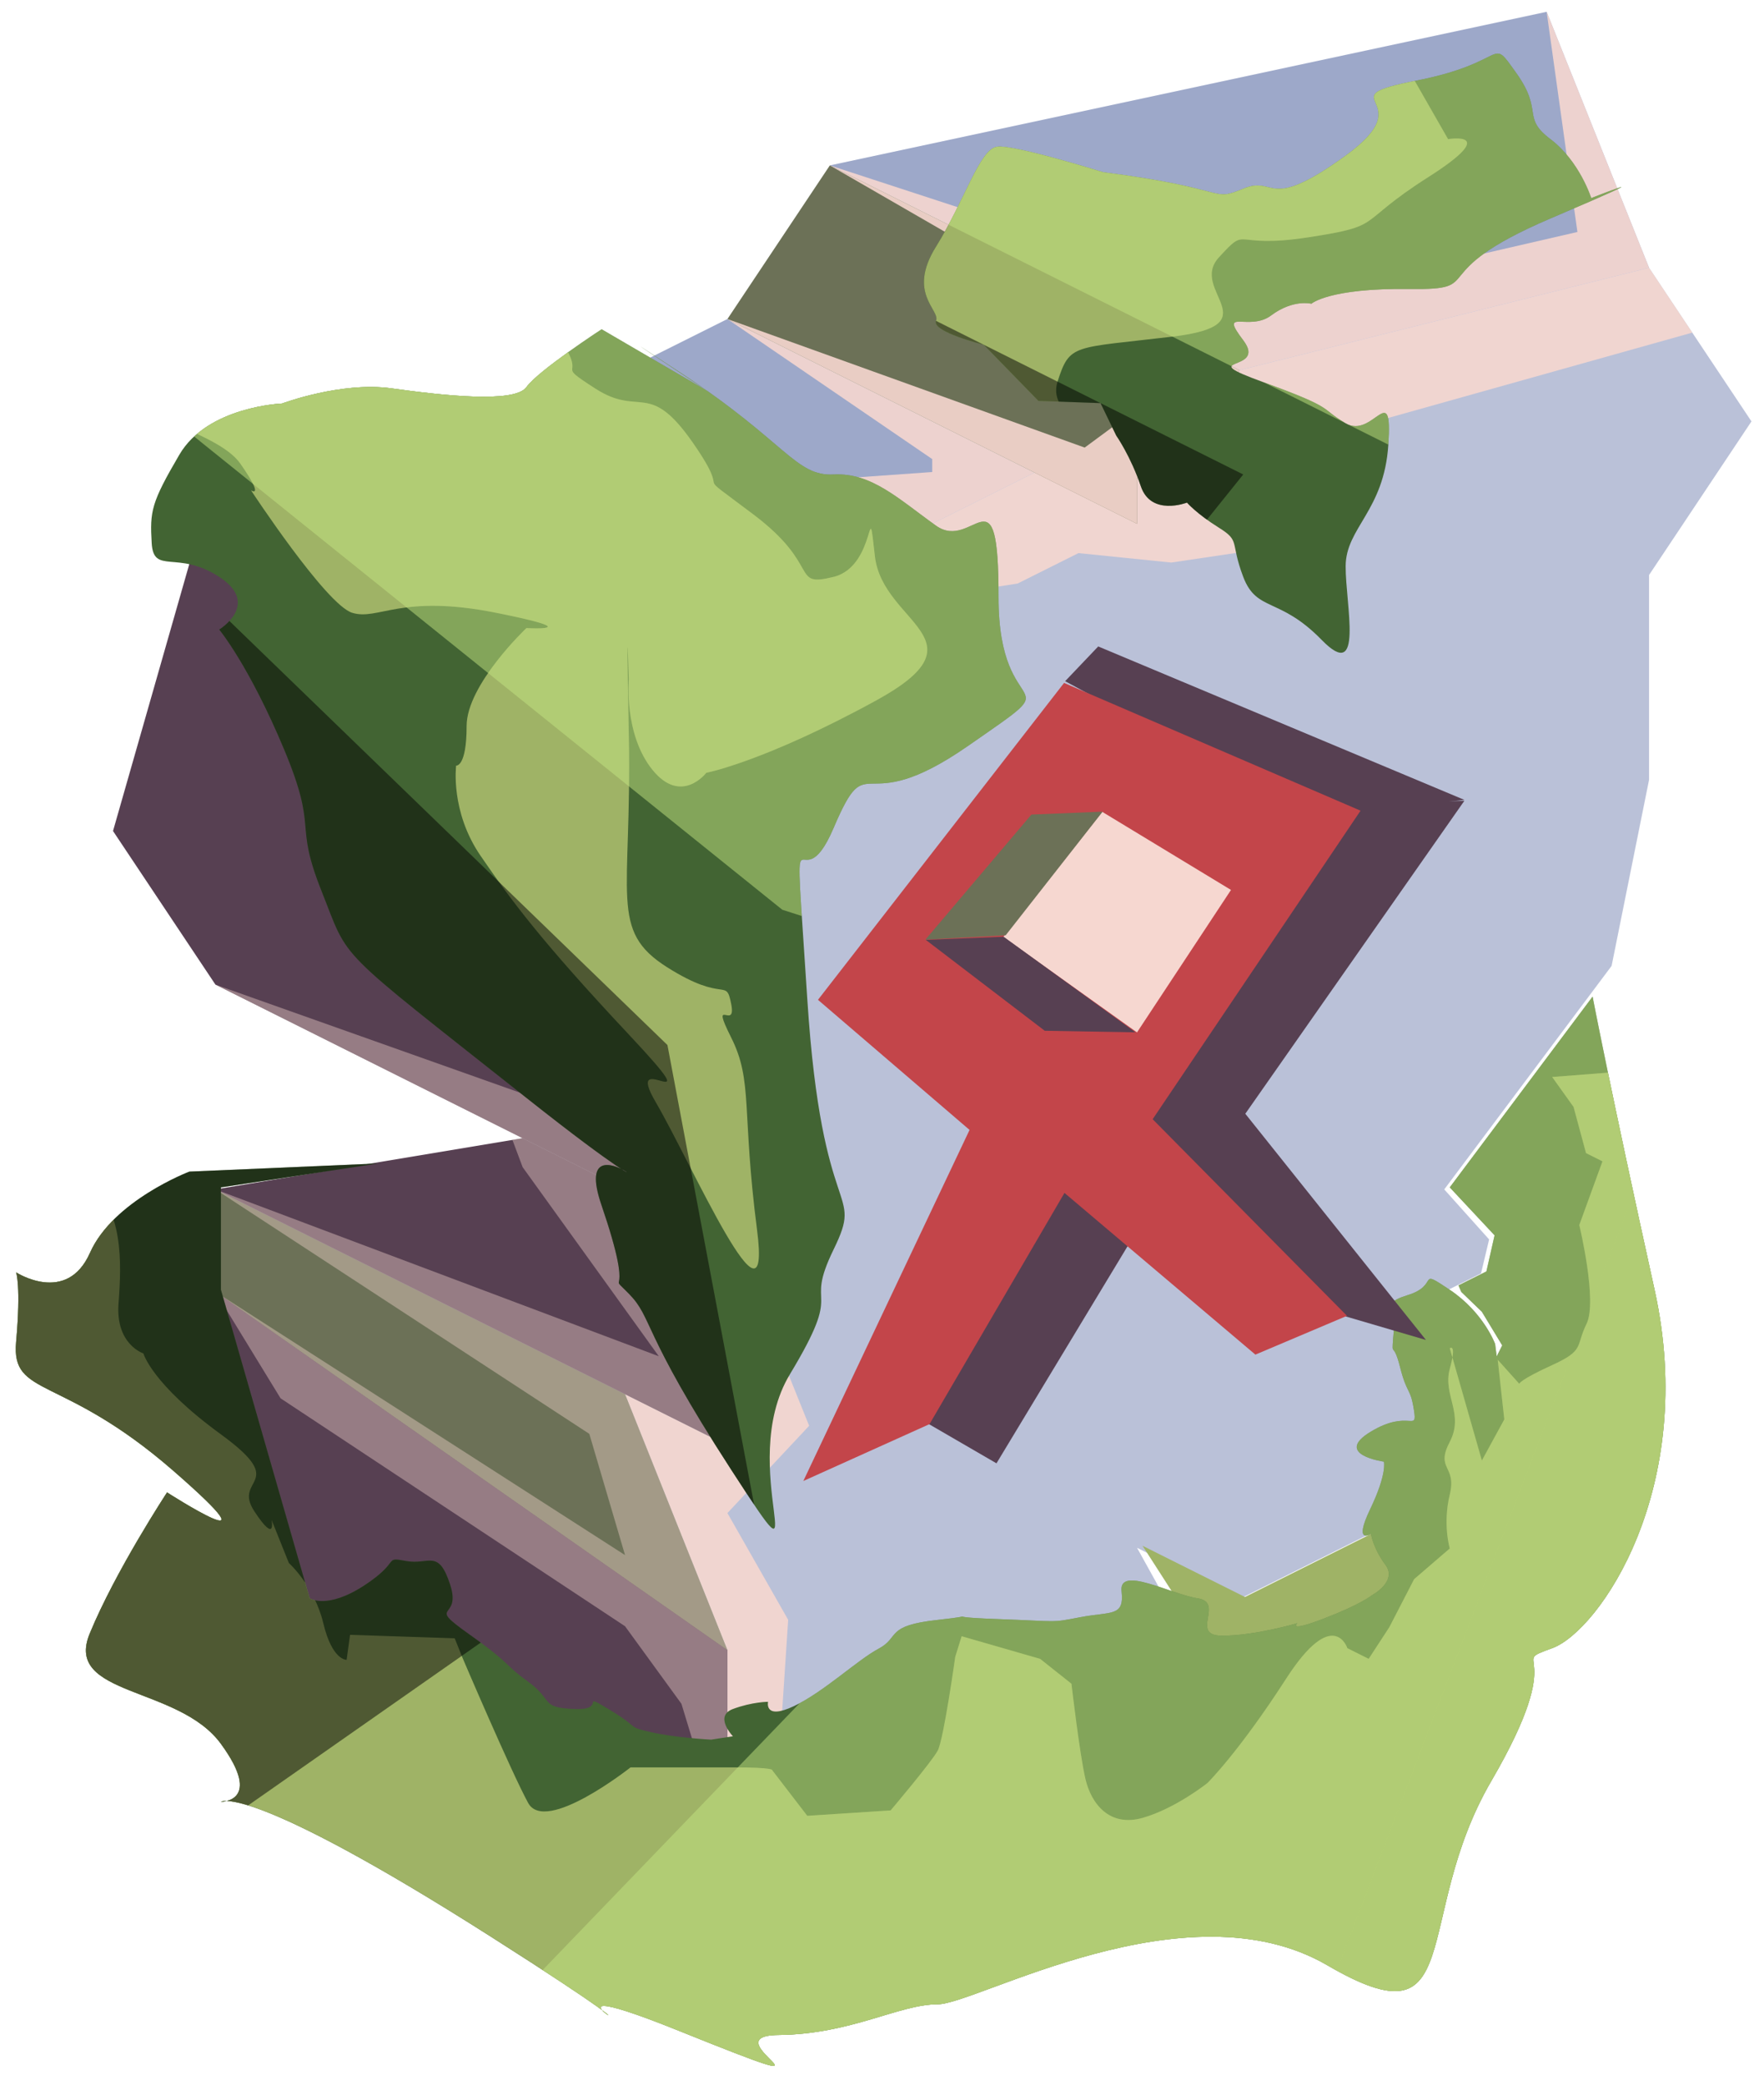 <?xml version="1.0" encoding="UTF-8" standalone="no"?><!DOCTYPE svg PUBLIC "-//W3C//DTD SVG 1.1//EN" "http://www.w3.org/Graphics/SVG/1.1/DTD/svg11.dtd"><svg width="100%" height="100%" viewBox="0 0 88 104" version="1.1" xmlns="http://www.w3.org/2000/svg" xmlns:xlink="http://www.w3.org/1999/xlink" xml:space="preserve" xmlns:serif="http://www.serif.com/" style="fill-rule:evenodd;clip-rule:evenodd;stroke-linejoin:round;stroke-miterlimit:1.414;"><g id="X_Runestone_mossy_3"><g id="F_Runestone_grass_runes_3"><g id="F_Runestone_runes_3"><g><g><path d="M77.157,0.589l5.109,12.771l-20.434,5.109l-20.434,-10.217l35.759,-7.663Z" style="fill:#9da8c9;"/><clipPath id="_clip1"><path d="M77.157,0.589l5.109,12.771l-20.434,5.109l-20.434,-10.217l35.759,-7.663Z"/></clipPath><g clip-path="url(#_clip1)"><path d="M77.157,0.589l1.535,10.984l-15.906,3.669l-21.388,-6.99l17.839,10.296l-5.126,3.781l-17.822,-6.414l10.217,6.988l0,0.645l-10.217,0.726l-5.108,-0.697l-4.202,9.81l-16.232,-9.81l-0.845,3.678l13.597,10.38l4.045,17.445l-16.797,-5.96l14.66,7.33l0.665,1.775l6.794,9.436l-22.119,-8.324l18.652,12.195l1.782,6.048l-20.434,-13.134l3.249,5.312l17.185,11.371l2.814,3.87l2.294,7.543l2.626,-5.607l0.405,-6.125l-3.031,-5.327l4.077,-4.354l-4.838,-12.016l-2.212,-21.278l4.448,-5.857l3.634,2.78l0.662,-4.274l8.708,-1.375l3.032,-1.516l4.631,0.471l6.606,-0.981l1.903,-2.809l-2.172,-2.165l19.872,-5.577l-2.374,-3.172l-5.109,-12.771Z" style="fill:#f6d7d0;fill-opacity:0.9;"/></g><path d="M36.289,15.915l-10.217,5.108l-15.325,2.554l17.852,14.035l6.39,1.254l11.517,-12.734l5.109,-2.555l-15.326,-7.662Z" style="fill:#9da8c9;"/><clipPath id="_clip2"><path d="M36.289,15.915l-10.217,5.108l-15.325,2.554l17.852,14.035l6.39,1.254l11.517,-12.734l5.109,-2.555l-15.326,-7.662Z"/></clipPath><g clip-path="url(#_clip2)"><path d="M77.157,0.589l1.535,10.984l-15.906,3.669l-21.388,-6.99l17.839,10.296l-5.126,3.781l-17.822,-6.414l10.217,6.988l0,0.645l-10.217,0.726l-5.108,-0.697l-4.202,9.81l-16.232,-9.81l-0.845,3.678l13.597,10.38l4.045,17.445l-16.797,-5.96l14.66,7.33l0.665,1.775l6.794,9.436l-22.119,-8.324l18.652,12.195l1.782,6.048l-20.434,-13.134l3.249,5.312l17.185,11.371l2.814,3.87l2.294,7.543l2.626,-5.607l0.405,-6.125l-3.031,-5.327l4.077,-4.354l-4.838,-12.016l-2.212,-21.278l4.448,-5.857l3.634,2.78l0.662,-4.274l8.708,-1.375l3.032,-1.516l4.631,0.471l6.606,-0.981l1.903,-2.809l-2.172,-2.165l19.872,-5.577l-2.374,-3.172l-5.109,-12.771Z" style="fill:#f6d7d0;fill-opacity:0.9;"/></g><path d="M82.266,13.36l-20.434,5.109l-10.217,5.108l-5.109,2.555l-15.325,-2.555l-2.584,14.034l2.584,21.726l5.108,12.771l-5.108,-2.554l5.108,12.771l0,10.217l5.925,-6.072l9.401,-1.59l7.325,-3.663l-2.217,-4l5.109,2.554l13.112,-6.556l-2.895,-8.769l1.834,-0.917l0.404,-1.696l-2.238,-2.496l8.349,-11.151l1.868,-9.283l0,-10.217l5.109,-7.663l-5.109,-7.663Z" style="fill:#bac1d8;"/><clipPath id="_clip3"><path d="M82.266,13.36l-20.434,5.109l-10.217,5.108l-5.109,2.555l-15.325,-2.555l-2.584,14.034l2.584,21.726l5.108,12.771l-5.108,-2.554l5.108,12.771l0,10.217l5.925,-6.072l9.401,-1.59l7.325,-3.663l-2.217,-4l5.109,2.554l13.112,-6.556l-2.895,-8.769l1.834,-0.917l0.404,-1.696l-2.238,-2.496l8.349,-11.151l1.868,-9.283l0,-10.217l5.109,-7.663l-5.109,-7.663Z"/></clipPath><g clip-path="url(#_clip3)"><path d="M77.157,0.589l1.535,10.984l-15.906,3.669l-21.388,-6.99l17.839,10.296l-5.126,3.781l-17.822,-6.414l10.217,6.988l0,0.645l-10.217,0.726l-5.108,-0.697l-4.202,9.81l-16.232,-9.81l-0.845,3.678l13.597,10.38l4.045,17.445l-16.797,-5.96l14.66,7.33l0.665,1.775l6.794,9.436l-22.119,-8.324l18.652,12.195l1.782,6.048l-20.434,-13.134l3.249,5.312l17.185,11.371l2.814,3.87l2.294,7.543l2.626,-5.607l0.405,-6.125l-3.031,-5.327l4.077,-4.354l-4.838,-12.016l-2.212,-21.278l4.448,-5.857l3.634,2.78l0.662,-4.274l8.708,-1.375l3.032,-1.516l4.631,0.471l6.606,-0.981l1.903,-2.809l-2.172,-2.165l19.872,-5.577l-2.374,-3.172l-5.109,-12.771Z" style="fill:#f6d7d0;fill-opacity:0.9;"/></g><path d="M26.072,21.023l5.109,2.554l-2.441,14.105l-17.993,-14.105l15.325,-2.554Z" style="fill:#6c7157;"/><clipPath id="_clip4"><path d="M26.072,21.023l5.109,2.554l-2.441,14.105l-17.993,-14.105l15.325,-2.554Z"/></clipPath><g clip-path="url(#_clip4)"><path d="M77.157,0.589l1.535,10.984l-15.906,3.669l-21.388,-6.99l17.839,10.296l-5.126,3.781l-17.822,-6.414l10.217,6.988l0,0.645l-10.217,0.726l-5.108,-0.697l-4.202,9.81l-16.232,-9.81l-0.845,3.678l13.597,10.38l4.045,17.445l-16.797,-5.96l14.66,7.33l0.665,1.775l6.794,9.436l-22.119,-8.324l18.652,12.195l1.782,6.048l-20.434,-13.134l3.249,5.312l17.185,11.371l2.814,3.87l2.294,7.543l2.626,-5.607l0.405,-6.125l-3.031,-5.327l4.077,-4.354l-4.838,-12.016l-2.212,-21.278l4.448,-5.857l3.634,2.78l0.662,-4.274l8.708,-1.375l3.032,-1.516l4.631,0.471l6.606,-0.981l1.903,-2.809l-2.172,-2.165l19.872,-5.577l-2.374,-3.172l-5.109,-12.771Z" style="fill:#f6d7d0;fill-opacity:0.9;"/></g><path d="M10.747,23.577l17.852,14.035l2.582,21.725l-20.434,-10.217l-5.109,-7.663l5.109,-17.88Z" style="fill:#574052;"/><clipPath id="_clip5"><path d="M10.747,23.577l17.852,14.035l2.582,21.725l-20.434,-10.217l-5.109,-7.663l5.109,-17.88Z"/></clipPath><g clip-path="url(#_clip5)"><path d="M77.157,0.589l1.535,10.984l-15.906,3.669l-21.388,-6.99l17.839,10.296l-5.126,3.781l-17.822,-6.414l10.217,6.988l0,0.645l-10.217,0.726l-5.108,-0.697l-4.202,9.81l-16.232,-9.81l-0.845,3.678l13.597,10.38l4.045,17.445l-16.797,-5.96l14.66,7.33l0.665,1.775l6.794,9.436l-22.119,-8.324l18.652,12.195l1.782,6.048l-20.434,-13.134l3.249,5.312l17.185,11.371l2.814,3.87l2.294,7.543l2.626,-5.607l0.405,-6.125l-3.031,-5.327l4.077,-4.354l-4.838,-12.016l-2.212,-21.278l4.448,-5.857l3.634,2.78l0.662,-4.274l8.708,-1.375l3.032,-1.516l4.631,0.471l6.606,-0.981l1.903,-2.809l-2.172,-2.165l19.872,-5.577l-2.374,-3.172l-5.109,-12.771Z" style="fill:#f6d7d0;fill-opacity:0.4;"/></g><path d="M36.289,92.542l-20.434,-10.217l-5.108,-17.879l0,-5.109l20.434,10.217l5.108,12.771l0,10.217Z" style="fill:#6c7157;"/><clipPath id="_clip6"><path d="M36.289,92.542l-20.434,-10.217l-5.108,-17.879l0,-5.109l20.434,10.217l5.108,12.771l0,10.217Z"/></clipPath><g clip-path="url(#_clip6)"><path d="M77.157,0.589l1.535,10.984l-15.906,3.669l-21.388,-6.99l17.839,10.296l-5.126,3.781l-17.822,-6.414l10.217,6.988l0,0.645l-10.217,0.726l-5.108,-0.697l-4.202,9.81l-16.232,-9.81l-0.845,3.678l13.597,10.38l4.045,17.445l-16.797,-5.96l14.66,7.33l0.665,1.775l6.794,9.436l-22.119,-8.324l18.652,12.195l1.782,6.048l-20.434,-13.134l3.249,5.312l17.185,11.371l2.814,3.87l2.294,7.543l2.626,-5.607l0.405,-6.125l-3.031,-5.327l4.077,-4.354l-4.838,-12.016l-2.212,-21.278l4.448,-5.857l3.634,2.78l0.662,-4.274l8.708,-1.375l3.032,-1.516l4.631,0.471l6.606,-0.981l1.903,-2.809l-2.172,-2.165l19.872,-5.577l-2.374,-3.172l-5.109,-12.771Z" style="fill:#f6d7d0;fill-opacity:0.4;"/></g><path d="M10.747,49.12l15.325,7.663l-15.325,2.554l25.542,12.771l-5.108,-12.771l-20.434,-10.217Z" style="fill:#574052;"/><clipPath id="_clip7"><path d="M10.747,49.12l15.325,7.663l-15.325,2.554l25.542,12.771l-5.108,-12.771l-20.434,-10.217Z"/></clipPath><g clip-path="url(#_clip7)"><path d="M77.157,0.589l1.535,10.984l-15.906,3.669l-21.388,-6.99l17.839,10.296l-5.126,3.781l-17.822,-6.414l10.217,6.988l0,0.645l-10.217,0.726l-5.108,-0.697l-4.202,9.81l-16.232,-9.81l-0.845,3.678l13.597,10.38l4.045,17.445l-16.797,-5.96l14.66,7.33l0.665,1.775l6.794,9.436l-22.119,-8.324l18.652,12.195l1.782,6.048l-20.434,-13.134l3.249,5.312l17.185,11.371l2.814,3.87l2.294,7.543l2.626,-5.607l0.405,-6.125l-3.031,-5.327l4.077,-4.354l-4.838,-12.016l-2.212,-21.278l4.448,-5.857l3.634,2.78l0.662,-4.274l8.708,-1.375l3.032,-1.516l4.631,0.471l6.606,-0.981l1.903,-2.809l-2.172,-2.165l19.872,-5.577l-2.374,-3.172l-5.109,-12.771Z" style="fill:#f6d7d0;fill-opacity:0.4;"/></g><path d="M10.747,64.446l25.542,17.879l0,10.217l-20.434,-10.217l-5.108,-17.879Z" style="fill:#574052;"/><clipPath id="_clip8"><path d="M10.747,64.446l25.542,17.879l0,10.217l-20.434,-10.217l-5.108,-17.879Z"/></clipPath><g clip-path="url(#_clip8)"><path d="M77.157,0.589l1.535,10.984l-15.906,3.669l-21.388,-6.99l17.839,10.296l-5.126,3.781l-17.822,-6.414l10.217,6.988l0,0.645l-10.217,0.726l-5.108,-0.697l-4.202,9.81l-16.232,-9.81l-0.845,3.678l13.597,10.38l4.045,17.445l-16.797,-5.96l14.66,7.33l0.665,1.775l6.794,9.436l-22.119,-8.324l18.652,12.195l1.782,6.048l-20.434,-13.134l3.249,5.312l17.185,11.371l2.814,3.87l2.294,7.543l2.626,-5.607l0.405,-6.125l-3.031,-5.327l4.077,-4.354l-4.838,-12.016l-2.212,-21.278l4.448,-5.857l3.634,2.78l0.662,-4.274l8.708,-1.375l3.032,-1.516l4.631,0.471l6.606,-0.981l1.903,-2.809l-2.172,-2.165l19.872,-5.577l-2.374,-3.172l-5.109,-12.771Z" style="fill:#f6d7d0;fill-opacity:0.4;"/></g><path d="M41.398,8.252l-5.109,7.663l20.434,10.217l0,-2.297l5.974,0.175l-3.32,-1.66l2.455,-3.881l-20.434,-10.217Z" style="fill:#6c7157;"/><clipPath id="_clip9"><path d="M41.398,8.252l-5.109,7.663l20.434,10.217l0,-2.297l5.974,0.175l-3.32,-1.66l2.455,-3.881l-20.434,-10.217Z"/></clipPath><g clip-path="url(#_clip9)"><path d="M77.157,0.589l1.535,10.984l-15.906,3.669l-21.388,-6.99l17.839,10.296l-5.126,3.781l-17.822,-6.414l10.217,6.988l0,0.645l-10.217,0.726l-5.108,-0.697l-4.202,9.81l-16.232,-9.81l-0.845,3.678l13.597,10.38l4.045,17.445l-16.797,-5.96l14.66,7.33l0.665,1.775l6.794,9.436l-22.119,-8.324l18.652,12.195l1.782,6.048l-20.434,-13.134l3.249,5.312l17.185,11.371l2.814,3.87l2.294,7.543l2.626,-5.607l0.405,-6.125l-3.031,-5.327l4.077,-4.354l-4.838,-12.016l-2.212,-21.278l4.448,-5.857l3.634,2.78l0.662,-4.274l8.708,-1.375l3.032,-1.516l4.631,0.471l6.606,-0.981l1.903,-2.809l-2.172,-2.165l19.872,-5.577l-2.374,-3.172l-5.109,-12.771Z" style="fill:#f6d7d0;fill-opacity:0.9;"/></g></g></g></g><path d="M70.064,75.691l-7.958,3.979l-5.108,-2.554l11.264,17.533l4.625,-13.883l-2.823,-5.075Z" style="fill:#9fb366;"/><path d="M79.449,49.719c0,0 0.909,4.742 3.092,14.625c2.182,9.884 -2.767,17.028 -5.109,17.88c-2.342,0.852 0.97,-0.253 -3.038,6.628c-4.008,6.881 -1.135,13.299 -8.172,9.194c-7.037,-4.105 -17.509,1.943 -19.441,1.943c-1.932,0 -4.321,1.496 -7.943,1.532c-3.622,0.036 4.459,3.587 -4.958,-0.204c-9.417,-3.792 2.786,3.052 -9.363,-4.682c-12.15,-7.734 -13.496,-6.748 -13.496,-6.748c0,0 2.127,0.022 0,-2.89c-2.126,-2.913 -7.835,-2.361 -6.549,-5.493c1.286,-3.132 3.862,-7.052 3.862,-7.052c0,0 5.893,3.783 0.315,-1.077c-5.579,-4.859 -8.095,-3.627 -7.845,-6.428c0.25,-2.8 0,-3.472 0,-3.472c0,0 2.526,1.639 3.684,-0.973c1.158,-2.611 4.96,-4.053 4.96,-4.053l9.404,-0.406l-7.831,1.193l0,5.108l4.428,15.394c0,0 0.86,0.574 2.724,-0.645c1.864,-1.219 0.932,-1.434 2.079,-1.219c1.147,0.215 1.616,-0.639 2.206,1.186c0.59,1.825 -1.274,0.893 0.948,2.47c2.222,1.577 1.652,1.434 2.941,2.366c1.288,0.932 0.572,1.29 2.292,1.362c1.72,0.072 0.184,-0.923 1.777,0.04c1.592,0.963 0.804,0.82 2.022,1.107c1.219,0.287 3.035,0.382 3.035,0.382l1.091,-0.167c0,0 -0.964,-1.004 0,-1.362c0.964,-0.359 1.752,-0.359 1.752,-0.359c0,0 -0.215,0.932 1.291,0.215c1.505,-0.716 3.154,-2.293 4.229,-2.867c1.075,-0.573 0.298,-1.147 2.945,-1.434c2.646,-0.286 -0.337,-0.161 2.911,-0.044c3.248,0.116 2.667,0.202 4.212,-0.092c1.545,-0.294 2.19,-0.007 2.047,-1.297c-0.144,-1.291 2.437,0.143 3.799,0.358c1.362,0.215 -0.43,1.864 1.218,1.864c1.649,0 3.754,-0.624 3.754,-0.624c0,0 -0.528,0.481 1.336,-0.236c1.864,-0.717 2.366,-1.147 2.366,-1.147c0,0 1.313,-0.692 0.692,-1.529c-0.621,-0.837 -0.721,-1.54 -0.721,-1.54c0,0 -0.903,0.56 -0.043,-1.232c0.86,-1.792 0.686,-2.375 0.686,-2.375c0,0 -2.552,-0.353 -0.651,-1.498c1.9,-1.145 2.329,0.07 2.15,-1.075c-0.178,-1.145 -0.339,-0.751 -0.689,-2.131c-0.349,-1.38 -0.421,-0.448 -0.349,-1.452c0.072,-1.003 0.228,-1.12 0.228,-1.12c0,0 -1.16,-0.528 0.489,-1.03c1.648,-0.502 0.416,-1.397 2.108,-0.269c1.691,1.129 2.264,2.706 2.264,2.706l0.746,6.006l-0.669,-5.388l0.276,-0.549l-1.015,-1.678l-1.027,-0.99l-0.138,-0.326l1.391,-0.695l0.408,-1.802l-2.236,-2.392l7.125,-9.517Z" style="fill:#426433;"/><clipPath id="_clip10"><path d="M79.449,49.719c0,0 0.909,4.742 3.092,14.625c2.182,9.884 -2.767,17.028 -5.109,17.88c-2.342,0.852 0.97,-0.253 -3.038,6.628c-4.008,6.881 -1.135,13.299 -8.172,9.194c-7.037,-4.105 -17.509,1.943 -19.441,1.943c-1.932,0 -4.321,1.496 -7.943,1.532c-3.622,0.036 4.459,3.587 -4.958,-0.204c-9.417,-3.792 2.786,3.052 -9.363,-4.682c-12.15,-7.734 -13.496,-6.748 -13.496,-6.748c0,0 2.127,0.022 0,-2.89c-2.126,-2.913 -7.835,-2.361 -6.549,-5.493c1.286,-3.132 3.862,-7.052 3.862,-7.052c0,0 5.893,3.783 0.315,-1.077c-5.579,-4.859 -8.095,-3.627 -7.845,-6.428c0.25,-2.8 0,-3.472 0,-3.472c0,0 2.526,1.639 3.684,-0.973c1.158,-2.611 4.96,-4.053 4.96,-4.053l9.404,-0.406l-7.831,1.193l0,5.108l4.428,15.394c0,0 0.86,0.574 2.724,-0.645c1.864,-1.219 0.932,-1.434 2.079,-1.219c1.147,0.215 1.616,-0.639 2.206,1.186c0.59,1.825 -1.274,0.893 0.948,2.47c2.222,1.577 1.652,1.434 2.941,2.366c1.288,0.932 0.572,1.29 2.292,1.362c1.72,0.072 0.184,-0.923 1.777,0.04c1.592,0.963 0.804,0.82 2.022,1.107c1.219,0.287 3.035,0.382 3.035,0.382l1.091,-0.167c0,0 -0.964,-1.004 0,-1.362c0.964,-0.359 1.752,-0.359 1.752,-0.359c0,0 -0.215,0.932 1.291,0.215c1.505,-0.716 3.154,-2.293 4.229,-2.867c1.075,-0.573 0.298,-1.147 2.945,-1.434c2.646,-0.286 -0.337,-0.161 2.911,-0.044c3.248,0.116 2.667,0.202 4.212,-0.092c1.545,-0.294 2.19,-0.007 2.047,-1.297c-0.144,-1.291 2.437,0.143 3.799,0.358c1.362,0.215 -0.43,1.864 1.218,1.864c1.649,0 3.754,-0.624 3.754,-0.624c0,0 -0.528,0.481 1.336,-0.236c1.864,-0.717 2.366,-1.147 2.366,-1.147c0,0 1.313,-0.692 0.692,-1.529c-0.621,-0.837 -0.721,-1.54 -0.721,-1.54c0,0 -0.903,0.56 -0.043,-1.232c0.86,-1.792 0.686,-2.375 0.686,-2.375c0,0 -2.552,-0.353 -0.651,-1.498c1.9,-1.145 2.329,0.07 2.15,-1.075c-0.178,-1.145 -0.339,-0.751 -0.689,-2.131c-0.349,-1.38 -0.421,-0.448 -0.349,-1.452c0.072,-1.003 0.228,-1.12 0.228,-1.12c0,0 -1.16,-0.528 0.489,-1.03c1.648,-0.502 0.416,-1.397 2.108,-0.269c1.691,1.129 2.264,2.706 2.264,2.706l0.746,6.006l-0.669,-5.388l0.276,-0.549l-1.015,-1.678l-1.027,-0.99l-0.138,-0.326l1.391,-0.695l0.408,-1.802l-2.236,-2.392l7.125,-9.517Z"/></clipPath><g clip-path="url(#_clip10)"><path d="M88.328,41.63l-32.144,84.186l-40.869,-15.326l66.411,-68.965l6.602,0.105c0,0 -5.476,70.328 -23.955,62.738" style="fill:#c4e783;fill-opacity:0.5;"/><path d="M72.324,77.25l-1.778,1.531l-1.237,2.396l-1.03,1.579l-1.064,-0.532c0,0 -0.694,-2.141 -3.059,1.53c-2.365,3.67 -3.921,5.197 -3.921,5.197c0,0 -1.59,1.273 -3.237,1.74c-1.647,0.467 -2.555,-0.696 -2.848,-1.935c-0.292,-1.239 -0.699,-4.758 -0.699,-4.758l-1.562,-1.241l-3.916,-1.129l-0.32,1.032c0,0 -0.575,4.115 -0.872,4.673c-0.297,0.558 -2.351,2.985 -2.351,2.985l-4.158,0.269l-1.747,-2.273c0,0 0.159,-0.143 -1.961,-0.143c-2.121,0 -5.109,0 -5.109,0c0,0 -4.244,3.36 -5.108,1.773c-0.864,-1.586 -3.291,-7.28 -3.291,-7.28l-0.373,-0.933l-5.22,-0.173l-0.171,1.247c0,0 -0.715,0.046 -1.162,-1.821c-0.448,-1.867 -1.719,-3.009 -1.719,-3.009l-0.863,-2.15c0,0 0.255,1.263 -0.859,-0.429c-1.114,-1.693 1.792,-1.319 -1.668,-3.839c-3.459,-2.521 -3.867,-4.038 -3.867,-4.038c0,0 -1.397,-0.443 -1.241,-2.496c0.155,-2.054 0.249,-4.667 -1.525,-6.16c-1.773,-1.494 -0.373,-6.441 -4.573,-1.961c-4.201,4.481 -6.802,21.817 -7.881,28.55c-1.08,6.732 -23.462,20.095 8.87,19.761c32.332,-0.335 80.775,-1.641 80.775,-1.641l11.179,-42.189l-6.601,-10.556l-2.583,2.784l-2.41,-0.172l-3.732,0.29l1.067,1.493l0.622,2.304l0.821,0.411l-1.157,3.177c0,0 0.918,3.798 0.363,4.927c-0.556,1.129 -0.076,1.315 -1.716,2.062c-1.64,0.747 -1.64,0.933 -1.64,0.933l-1.075,-1.198l0.327,2.975l-1.119,2.05l-1.601,-5.6c0,0 0.358,-0.28 0,1.027c-0.359,1.306 0.731,2.24 0,3.64c-0.732,1.4 0.358,1.156 0,2.631c-0.359,1.476 0,2.689 0,2.689Z" style="fill:#9fb366;"/><clipPath id="_clip11"><path d="M72.324,77.25l-1.778,1.531l-1.237,2.396l-1.03,1.579l-1.064,-0.532c0,0 -0.694,-2.141 -3.059,1.53c-2.365,3.67 -3.921,5.197 -3.921,5.197c0,0 -1.59,1.273 -3.237,1.74c-1.647,0.467 -2.555,-0.696 -2.848,-1.935c-0.292,-1.239 -0.699,-4.758 -0.699,-4.758l-1.562,-1.241l-3.916,-1.129l-0.32,1.032c0,0 -0.575,4.115 -0.872,4.673c-0.297,0.558 -2.351,2.985 -2.351,2.985l-4.158,0.269l-1.747,-2.273c0,0 0.159,-0.143 -1.961,-0.143c-2.121,0 -5.109,0 -5.109,0c0,0 -4.244,3.36 -5.108,1.773c-0.864,-1.586 -3.291,-7.28 -3.291,-7.28l-0.373,-0.933l-5.22,-0.173l-0.171,1.247c0,0 -0.715,0.046 -1.162,-1.821c-0.448,-1.867 -1.719,-3.009 -1.719,-3.009l-0.863,-2.15c0,0 0.255,1.263 -0.859,-0.429c-1.114,-1.693 1.792,-1.319 -1.668,-3.839c-3.459,-2.521 -3.867,-4.038 -3.867,-4.038c0,0 -1.397,-0.443 -1.241,-2.496c0.155,-2.054 0.249,-4.667 -1.525,-6.16c-1.773,-1.494 -0.373,-6.441 -4.573,-1.961c-4.201,4.481 -6.802,21.817 -7.881,28.55c-1.08,6.732 -23.462,20.095 8.87,19.761c32.332,-0.335 80.775,-1.641 80.775,-1.641l11.179,-42.189l-6.601,-10.556l-2.583,2.784l-2.41,-0.172l-3.732,0.29l1.067,1.493l0.622,2.304l0.821,0.411l-1.157,3.177c0,0 0.918,3.798 0.363,4.927c-0.556,1.129 -0.076,1.315 -1.716,2.062c-1.64,0.747 -1.64,0.933 -1.64,0.933l-1.075,-1.198l0.327,2.975l-1.119,2.05l-1.601,-5.6c0,0 0.358,-0.28 0,1.027c-0.359,1.306 0.731,2.24 0,3.64c-0.732,1.4 0.358,1.156 0,2.631c-0.359,1.476 0,2.689 0,2.689Z"/></clipPath><g clip-path="url(#_clip11)"><path d="M88.328,41.63l-32.144,84.186l-40.869,-15.326l66.411,-68.965l6.602,0.105c0,0 -5.476,70.328 -23.955,62.738" style="fill:#c4e783;fill-opacity:0.5;"/></g><path d="M30.641,77.285l-25.543,17.88l-8.953,-35.128l24.279,-13.403l10.217,30.651Z" style="fill-opacity:0.5;"/></g></g><g><path d="M61.188,54.39l9.948,12.458l-4.348,-1.275l-12.119,-9.901l6.519,-1.282Z" style="fill:#574052;"/><path d="M53.1,56.031l13.868,-15.941l6.083,-0.139l-10.988,15.699l-8.963,0.381Z" style="fill:#574052;"/><path d="M53.136,33.983l1.65,-1.733l18.272,7.657l-7.559,0.789l-12.363,-6.713Z" style="fill:#574052;"/><path d="M56.328,62.044l-3.645,-2.964l-8.161,10.91l5.189,3.012l6.617,-10.958Z" style="fill:#574052;"/><path d="M40.083,73.91l6.159,-2.81l3.313,1.936l-4.813,2.65l-4.659,-1.776Z" style="fill:none;"/><path d="M62.625,67.587l4.003,1.649l4.534,-2.321l-4.159,-1.166l-4.378,1.838Z" style="fill:none;"/><path d="M53.103,59.512l9.524,8.067l4.57,-1.935l-9.695,-9.809l10.371,-15.392l-14.79,-6.374l-12.277,15.81l7.562,6.49l-8.293,17.515l6.296,-2.838l6.732,-11.534Z" style="fill:#c3454a;"/><g><path d="M54.987,40.501l6.423,3.896l-4.689,7.107l-6.669,-4.761l4.935,-6.242Z" style="fill:#f6d7d0;"/><path d="M55.005,40.492l-3.552,0.145l-5.289,6.24l4.006,-0.218l4.835,-6.167Z" style="fill:#6c7157;"/><path d="M46.186,46.889l3.881,-0.157l6.577,4.769l-4.525,-0.078l-5.933,-4.534Z" style="fill:#574052;"/></g></g><path d="M55.027,8.591c6.459,0.825 5.33,1.512 6.994,0.825c1.665,-0.687 1.132,1.237 5.109,-1.649c3.977,-2.886 -1.146,-2.825 3.546,-3.749c4.692,-0.924 3.592,-2.299 4.967,-0.374c1.374,1.924 0.247,2.199 1.704,3.298c1.457,1.1 2.034,2.94 2.034,2.94c0,0 4.481,-1.76 -2.034,1.017c-6.515,2.778 -3.025,3.573 -7.037,3.519c-4.013,-0.054 -4.889,0.735 -4.889,0.735c0,0 -0.911,-0.239 -2.01,0.585c-1.1,0.825 -2.641,-0.412 -1.39,1.237c1.252,1.65 -2.634,0.764 1.027,2.1c3.661,1.336 2.716,1.234 4.082,2.041c1.366,0.807 2.345,-2.25 2.13,1.065c-0.214,3.316 -2.121,4.14 -2.13,6.064c-0.008,1.925 0.926,5.855 -1.191,3.684c-2.116,-2.172 -3.245,-1.379 -3.918,-3.15c-0.672,-1.771 -0.122,-1.771 -1.222,-2.458c-1.099,-0.687 -1.585,-1.247 -1.585,-1.247c0,0 -1.789,0.697 -2.301,-0.814c-0.512,-1.512 -1.227,-2.53 -1.227,-2.53l-0.784,-1.619l-3.098,-0.112l-2.729,-2.802c0,0 -2.601,-0.645 -2.379,-1.189c0.222,-0.545 -1.459,-1.369 0,-3.706c1.459,-2.336 2.181,-4.881 3.057,-4.983c0.876,-0.102 5.274,1.272 5.274,1.272" style="fill:#426433;"/><clipPath id="_clip12"><path d="M55.027,8.591c6.459,0.825 5.33,1.512 6.994,0.825c1.665,-0.687 1.132,1.237 5.109,-1.649c3.977,-2.886 -1.146,-2.825 3.546,-3.749c4.692,-0.924 3.592,-2.299 4.967,-0.374c1.374,1.924 0.247,2.199 1.704,3.298c1.457,1.1 2.034,2.94 2.034,2.94c0,0 4.481,-1.76 -2.034,1.017c-6.515,2.778 -3.025,3.573 -7.037,3.519c-4.013,-0.054 -4.889,0.735 -4.889,0.735c0,0 -0.911,-0.239 -2.01,0.585c-1.1,0.825 -2.641,-0.412 -1.39,1.237c1.252,1.65 -2.634,0.764 1.027,2.1c3.661,1.336 2.716,1.234 4.082,2.041c1.366,0.807 2.345,-2.25 2.13,1.065c-0.214,3.316 -2.121,4.14 -2.13,6.064c-0.008,1.925 0.926,5.855 -1.191,3.684c-2.116,-2.172 -3.245,-1.379 -3.918,-3.15c-0.672,-1.771 -0.122,-1.771 -1.222,-2.458c-1.099,-0.687 -1.585,-1.247 -1.585,-1.247c0,0 -1.789,0.697 -2.301,-0.814c-0.512,-1.512 -1.227,-2.53 -1.227,-2.53l-0.784,-1.619l-3.098,-0.112l-2.729,-2.802c0,0 -2.601,-0.645 -2.379,-1.189c0.222,-0.545 -1.459,-1.369 0,-3.706c1.459,-2.336 2.181,-4.881 3.057,-4.983c0.876,-0.102 5.274,1.272 5.274,1.272"/></clipPath><g clip-path="url(#_clip12)"><path d="M38.943,4.559l2.644,3.786l30.652,15.326l19.008,-10.93c0,0 -13.028,-15.353 -13.9,-15.353c-0.872,0 -38.404,7.171 -38.404,7.171Z" style="fill:#c4e783;fill-opacity:0.5;"/><path d="M67.13,-1.991l5.109,8.933c0,0 2.697,-0.451 -1.004,1.905c-3.701,2.356 -2.099,2.399 -5.992,2.996c-3.894,0.597 -2.924,-0.656 -4.44,1.001c-1.516,1.657 2.652,3.356 -2.318,3.95c-4.97,0.594 -5.109,0.323 -5.727,2.245c-0.617,1.922 3.108,2.334 -0.954,3.434c-4.062,1.099 -3.787,3.848 -6.398,0.962c-2.611,-2.886 -1.962,-1.863 -4.967,-4.299c-3.005,-2.436 -5.279,-5.747 -7.165,-6.634c-1.887,-0.887 -4.636,-2.399 -5.185,0.625c-0.55,3.024 -1.881,1.425 -0.254,3.668c1.628,2.242 -0.353,1.166 1.874,2.597c2.228,1.432 2.657,-0.459 4.848,2.685c2.19,3.145 -0.386,1.016 3.033,3.592c3.418,2.576 1.828,3.644 3.997,3.11c2.17,-0.534 1.674,-4.411 2.059,-1.029c0.386,3.382 5.642,4.139 0.059,7.196c-5.583,3.058 -8.47,3.607 -8.47,3.607c0,0 -1.246,1.63 -2.685,-0.147c-1.438,-1.777 -1.18,-4.518 -1.18,-4.518c0,0 -0.154,-5.093 0,2.879c0.155,7.971 -1,9.648 1.914,11.489c2.914,1.842 2.926,0.468 3.195,1.842c0.268,1.375 -1.093,-0.51 0,1.669c1.093,2.18 0.516,3.638 1.286,9.575c0.769,5.936 -3.304,-3.373 -5.047,-6.346c-1.743,-2.973 3.034,1.287 -1.348,-3.386c-4.381,-4.673 -5.875,-6.699 -7.396,-8.916c-1.52,-2.216 -1.219,-4.499 -1.219,-4.499c0,0 0.523,0.084 0.523,-1.978c0,-2.062 2.984,-4.884 2.984,-4.884c0,0 3.216,0.181 -1.533,-0.766c-4.749,-0.947 -5.86,0.406 -7.16,0.004c-1.3,-0.401 -5.045,-6.107 -5.045,-6.107c0,0 0.701,0.442 -0.526,-1.324c-1.227,-1.767 -6.028,-2.316 -6.17,-4.515c-0.142,-2.199 6.168,-8.498 8.373,-8.648c2.205,-0.149 12.754,-4.684 17.169,-5.371c4.415,-0.687 35.76,-6.597 35.76,-6.597Z" style="fill:#9fb366;"/><clipPath id="_clip13"><path d="M67.13,-1.991l5.109,8.933c0,0 2.697,-0.451 -1.004,1.905c-3.701,2.356 -2.099,2.399 -5.992,2.996c-3.894,0.597 -2.924,-0.656 -4.44,1.001c-1.516,1.657 2.652,3.356 -2.318,3.95c-4.97,0.594 -5.109,0.323 -5.727,2.245c-0.617,1.922 3.108,2.334 -0.954,3.434c-4.062,1.099 -3.787,3.848 -6.398,0.962c-2.611,-2.886 -1.962,-1.863 -4.967,-4.299c-3.005,-2.436 -5.279,-5.747 -7.165,-6.634c-1.887,-0.887 -4.636,-2.399 -5.185,0.625c-0.55,3.024 -1.881,1.425 -0.254,3.668c1.628,2.242 -0.353,1.166 1.874,2.597c2.228,1.432 2.657,-0.459 4.848,2.685c2.19,3.145 -0.386,1.016 3.033,3.592c3.418,2.576 1.828,3.644 3.997,3.11c2.17,-0.534 1.674,-4.411 2.059,-1.029c0.386,3.382 5.642,4.139 0.059,7.196c-5.583,3.058 -8.47,3.607 -8.47,3.607c0,0 -1.246,1.63 -2.685,-0.147c-1.438,-1.777 -1.18,-4.518 -1.18,-4.518c0,0 -0.154,-5.093 0,2.879c0.155,7.971 -1,9.648 1.914,11.489c2.914,1.842 2.926,0.468 3.195,1.842c0.268,1.375 -1.093,-0.51 0,1.669c1.093,2.18 0.516,3.638 1.286,9.575c0.769,5.936 -3.304,-3.373 -5.047,-6.346c-1.743,-2.973 3.034,1.287 -1.348,-3.386c-4.381,-4.673 -5.875,-6.699 -7.396,-8.916c-1.52,-2.216 -1.219,-4.499 -1.219,-4.499c0,0 0.523,0.084 0.523,-1.978c0,-2.062 2.984,-4.884 2.984,-4.884c0,0 3.216,0.181 -1.533,-0.766c-4.749,-0.947 -5.86,0.406 -7.16,0.004c-1.3,-0.401 -5.045,-6.107 -5.045,-6.107c0,0 0.701,0.442 -0.526,-1.324c-1.227,-1.767 -6.028,-2.316 -6.17,-4.515c-0.142,-2.199 6.168,-8.498 8.373,-8.648c2.205,-0.149 12.754,-4.684 17.169,-5.371c4.415,-0.687 35.76,-6.597 35.76,-6.597Z"/></clipPath><g clip-path="url(#_clip13)"><path d="M38.943,4.559l2.644,3.786l30.652,15.326l19.008,-10.93c0,0 -13.028,-15.353 -13.9,-15.353c-0.872,0 -38.404,7.171 -38.404,7.171Z" style="fill:#c4e783;fill-opacity:0.5;"/></g><path d="M43.005,14.162l19.016,9.509l-5.108,6.358l-13.908,-15.867Z" style="fill-opacity:0.5;"/></g><path d="M33.998,18.625c5.223,3.436 5.695,5.144 7.589,5.046c1.895,-0.099 3.238,1.22 5.109,2.554c1.871,1.333 3.126,-3.03 3.117,3.55c-0.009,6.579 3.928,3.653 -1.545,7.453c-5.473,3.799 -4.864,-0.186 -6.681,4.074c-1.816,4.261 -2.045,-2.794 -1.312,8.567c0.733,11.362 2.854,9.3 1.312,12.462c-1.541,3.161 0.616,1.594 -2.18,6.226c-2.797,4.631 1.614,11.778 -2.928,4.769c-4.542,-7.01 -3.889,-7.541 -5.109,-8.787c-1.22,-1.246 0.411,0.779 -1.366,-4.425c-1.778,-5.205 5.976,2.354 -3.742,-5.343c-9.718,-7.696 -8.792,-6.734 -10.217,-10.308c-1.426,-3.573 -0.126,-2.898 -1.875,-7.084c-1.75,-4.186 -3.234,-5.972 -3.234,-5.972c0,0 2.089,-1.27 0,-2.628c-2.089,-1.358 -3.275,-0.087 -3.369,-1.685c-0.094,-1.597 -0.024,-2.012 1.384,-4.416c1.408,-2.404 5.122,-2.548 5.122,-2.548c0,0 2.945,-1.106 5.457,-0.756c2.511,0.35 6.142,0.762 6.732,-0.062c0.59,-0.825 3.751,-2.886 3.751,-2.886l5.279,3.08c0,0 -6.516,-4.317 -1.294,-0.881Z" style="fill:#426433;"/><clipPath id="_clip14"><path d="M33.998,18.625c5.223,3.436 5.695,5.144 7.589,5.046c1.895,-0.099 3.238,1.22 5.109,2.554c1.871,1.333 3.126,-3.03 3.117,3.55c-0.009,6.579 3.928,3.653 -1.545,7.453c-5.473,3.799 -4.864,-0.186 -6.681,4.074c-1.816,4.261 -2.045,-2.794 -1.312,8.567c0.733,11.362 2.854,9.3 1.312,12.462c-1.541,3.161 0.616,1.594 -2.18,6.226c-2.797,4.631 1.614,11.778 -2.928,4.769c-4.542,-7.01 -3.889,-7.541 -5.109,-8.787c-1.22,-1.246 0.411,0.779 -1.366,-4.425c-1.778,-5.205 5.976,2.354 -3.742,-5.343c-9.718,-7.696 -8.792,-6.734 -10.217,-10.308c-1.426,-3.573 -0.126,-2.898 -1.875,-7.084c-1.75,-4.186 -3.234,-5.972 -3.234,-5.972c0,0 2.089,-1.27 0,-2.628c-2.089,-1.358 -3.275,-0.087 -3.369,-1.685c-0.094,-1.597 -0.024,-2.012 1.384,-4.416c1.408,-2.404 5.122,-2.548 5.122,-2.548c0,0 2.945,-1.106 5.457,-0.756c2.511,0.35 6.142,0.762 6.732,-0.062c0.59,-0.825 3.751,-2.886 3.751,-2.886l5.279,3.08c0,0 -6.516,-4.317 -1.294,-0.881Z"/></clipPath><g clip-path="url(#_clip14)"><path d="M18.174,1.747l-9.055,19.575l29.907,24.063l14.35,4.614l3.537,-18.666l-38.739,-29.586" style="fill:#c4e783;fill-opacity:0.5;"/><path d="M67.13,-1.991l5.109,8.933c0,0 2.697,-0.451 -1.004,1.905c-3.701,2.356 -2.099,2.399 -5.992,2.996c-3.894,0.597 -2.924,-0.656 -4.44,1.001c-1.516,1.657 2.652,3.356 -2.318,3.95c-4.97,0.594 -5.109,0.323 -5.727,2.245c-0.617,1.922 3.108,2.334 -0.954,3.434c-4.062,1.099 -3.787,3.848 -6.398,0.962c-2.611,-2.886 -1.962,-1.863 -4.967,-4.299c-3.005,-2.436 -5.279,-5.747 -7.165,-6.634c-1.887,-0.887 -4.636,-2.399 -5.185,0.625c-0.55,3.024 -1.881,1.425 -0.254,3.668c1.628,2.242 -0.353,1.166 1.874,2.597c2.228,1.432 2.657,-0.459 4.848,2.685c2.19,3.145 -0.386,1.016 3.033,3.592c3.418,2.576 1.828,3.644 3.997,3.11c2.17,-0.534 1.674,-4.411 2.059,-1.029c0.386,3.382 5.642,4.139 0.059,7.196c-5.583,3.058 -8.47,3.607 -8.47,3.607c0,0 -1.246,1.63 -2.685,-0.147c-1.438,-1.777 -1.18,-4.518 -1.18,-4.518c0,0 -0.154,-5.093 0,2.879c0.155,7.971 -1,9.648 1.914,11.489c2.914,1.842 2.926,0.468 3.195,1.842c0.268,1.375 -1.093,-0.51 0,1.669c1.093,2.18 0.516,3.638 1.286,9.575c0.769,5.936 -3.304,-3.373 -5.047,-6.346c-1.743,-2.973 3.034,1.287 -1.348,-3.386c-4.381,-4.673 -5.875,-6.699 -7.396,-8.916c-1.52,-2.216 -1.219,-4.499 -1.219,-4.499c0,0 0.523,0.084 0.523,-1.978c0,-2.062 2.984,-4.884 2.984,-4.884c0,0 3.216,0.181 -1.533,-0.766c-4.749,-0.947 -5.86,0.406 -7.16,0.004c-1.3,-0.401 -5.045,-6.107 -5.045,-6.107c0,0 0.701,0.442 -0.526,-1.324c-1.227,-1.767 -6.028,-2.316 -6.17,-4.515c-0.142,-2.199 6.168,-8.498 8.373,-8.648c2.205,-0.149 12.754,-4.684 17.169,-5.371c4.415,-0.687 35.76,-6.597 35.76,-6.597Z" style="fill:#9fb366;"/><clipPath id="_clip15"><path d="M67.13,-1.991l5.109,8.933c0,0 2.697,-0.451 -1.004,1.905c-3.701,2.356 -2.099,2.399 -5.992,2.996c-3.894,0.597 -2.924,-0.656 -4.44,1.001c-1.516,1.657 2.652,3.356 -2.318,3.95c-4.97,0.594 -5.109,0.323 -5.727,2.245c-0.617,1.922 3.108,2.334 -0.954,3.434c-4.062,1.099 -3.787,3.848 -6.398,0.962c-2.611,-2.886 -1.962,-1.863 -4.967,-4.299c-3.005,-2.436 -5.279,-5.747 -7.165,-6.634c-1.887,-0.887 -4.636,-2.399 -5.185,0.625c-0.55,3.024 -1.881,1.425 -0.254,3.668c1.628,2.242 -0.353,1.166 1.874,2.597c2.228,1.432 2.657,-0.459 4.848,2.685c2.19,3.145 -0.386,1.016 3.033,3.592c3.418,2.576 1.828,3.644 3.997,3.11c2.17,-0.534 1.674,-4.411 2.059,-1.029c0.386,3.382 5.642,4.139 0.059,7.196c-5.583,3.058 -8.47,3.607 -8.47,3.607c0,0 -1.246,1.63 -2.685,-0.147c-1.438,-1.777 -1.18,-4.518 -1.18,-4.518c0,0 -0.154,-5.093 0,2.879c0.155,7.971 -1,9.648 1.914,11.489c2.914,1.842 2.926,0.468 3.195,1.842c0.268,1.375 -1.093,-0.51 0,1.669c1.093,2.18 0.516,3.638 1.286,9.575c0.769,5.936 -3.304,-3.373 -5.047,-6.346c-1.743,-2.973 3.034,1.287 -1.348,-3.386c-4.381,-4.673 -5.875,-6.699 -7.396,-8.916c-1.52,-2.216 -1.219,-4.499 -1.219,-4.499c0,0 0.523,0.084 0.523,-1.978c0,-2.062 2.984,-4.884 2.984,-4.884c0,0 3.216,0.181 -1.533,-0.766c-4.749,-0.947 -5.86,0.406 -7.16,0.004c-1.3,-0.401 -5.045,-6.107 -5.045,-6.107c0,0 0.701,0.442 -0.526,-1.324c-1.227,-1.767 -6.028,-2.316 -6.17,-4.515c-0.142,-2.199 6.168,-8.498 8.373,-8.648c2.205,-0.149 12.754,-4.684 17.169,-5.371c4.415,-0.687 35.76,-6.597 35.76,-6.597Z"/></clipPath><g clip-path="url(#_clip15)"><path d="M18.174,1.747l-9.055,19.575l29.907,24.063l14.35,4.614l3.537,-18.666l-38.739,-29.586" style="fill:#c4e783;fill-opacity:0.5;"/></g><path d="M10.936,30.488l22.36,21.646l4.613,24.461l-37.19,-22.273l10.217,-23.834Z" style="fill-opacity:0.5;"/></g></g></svg>